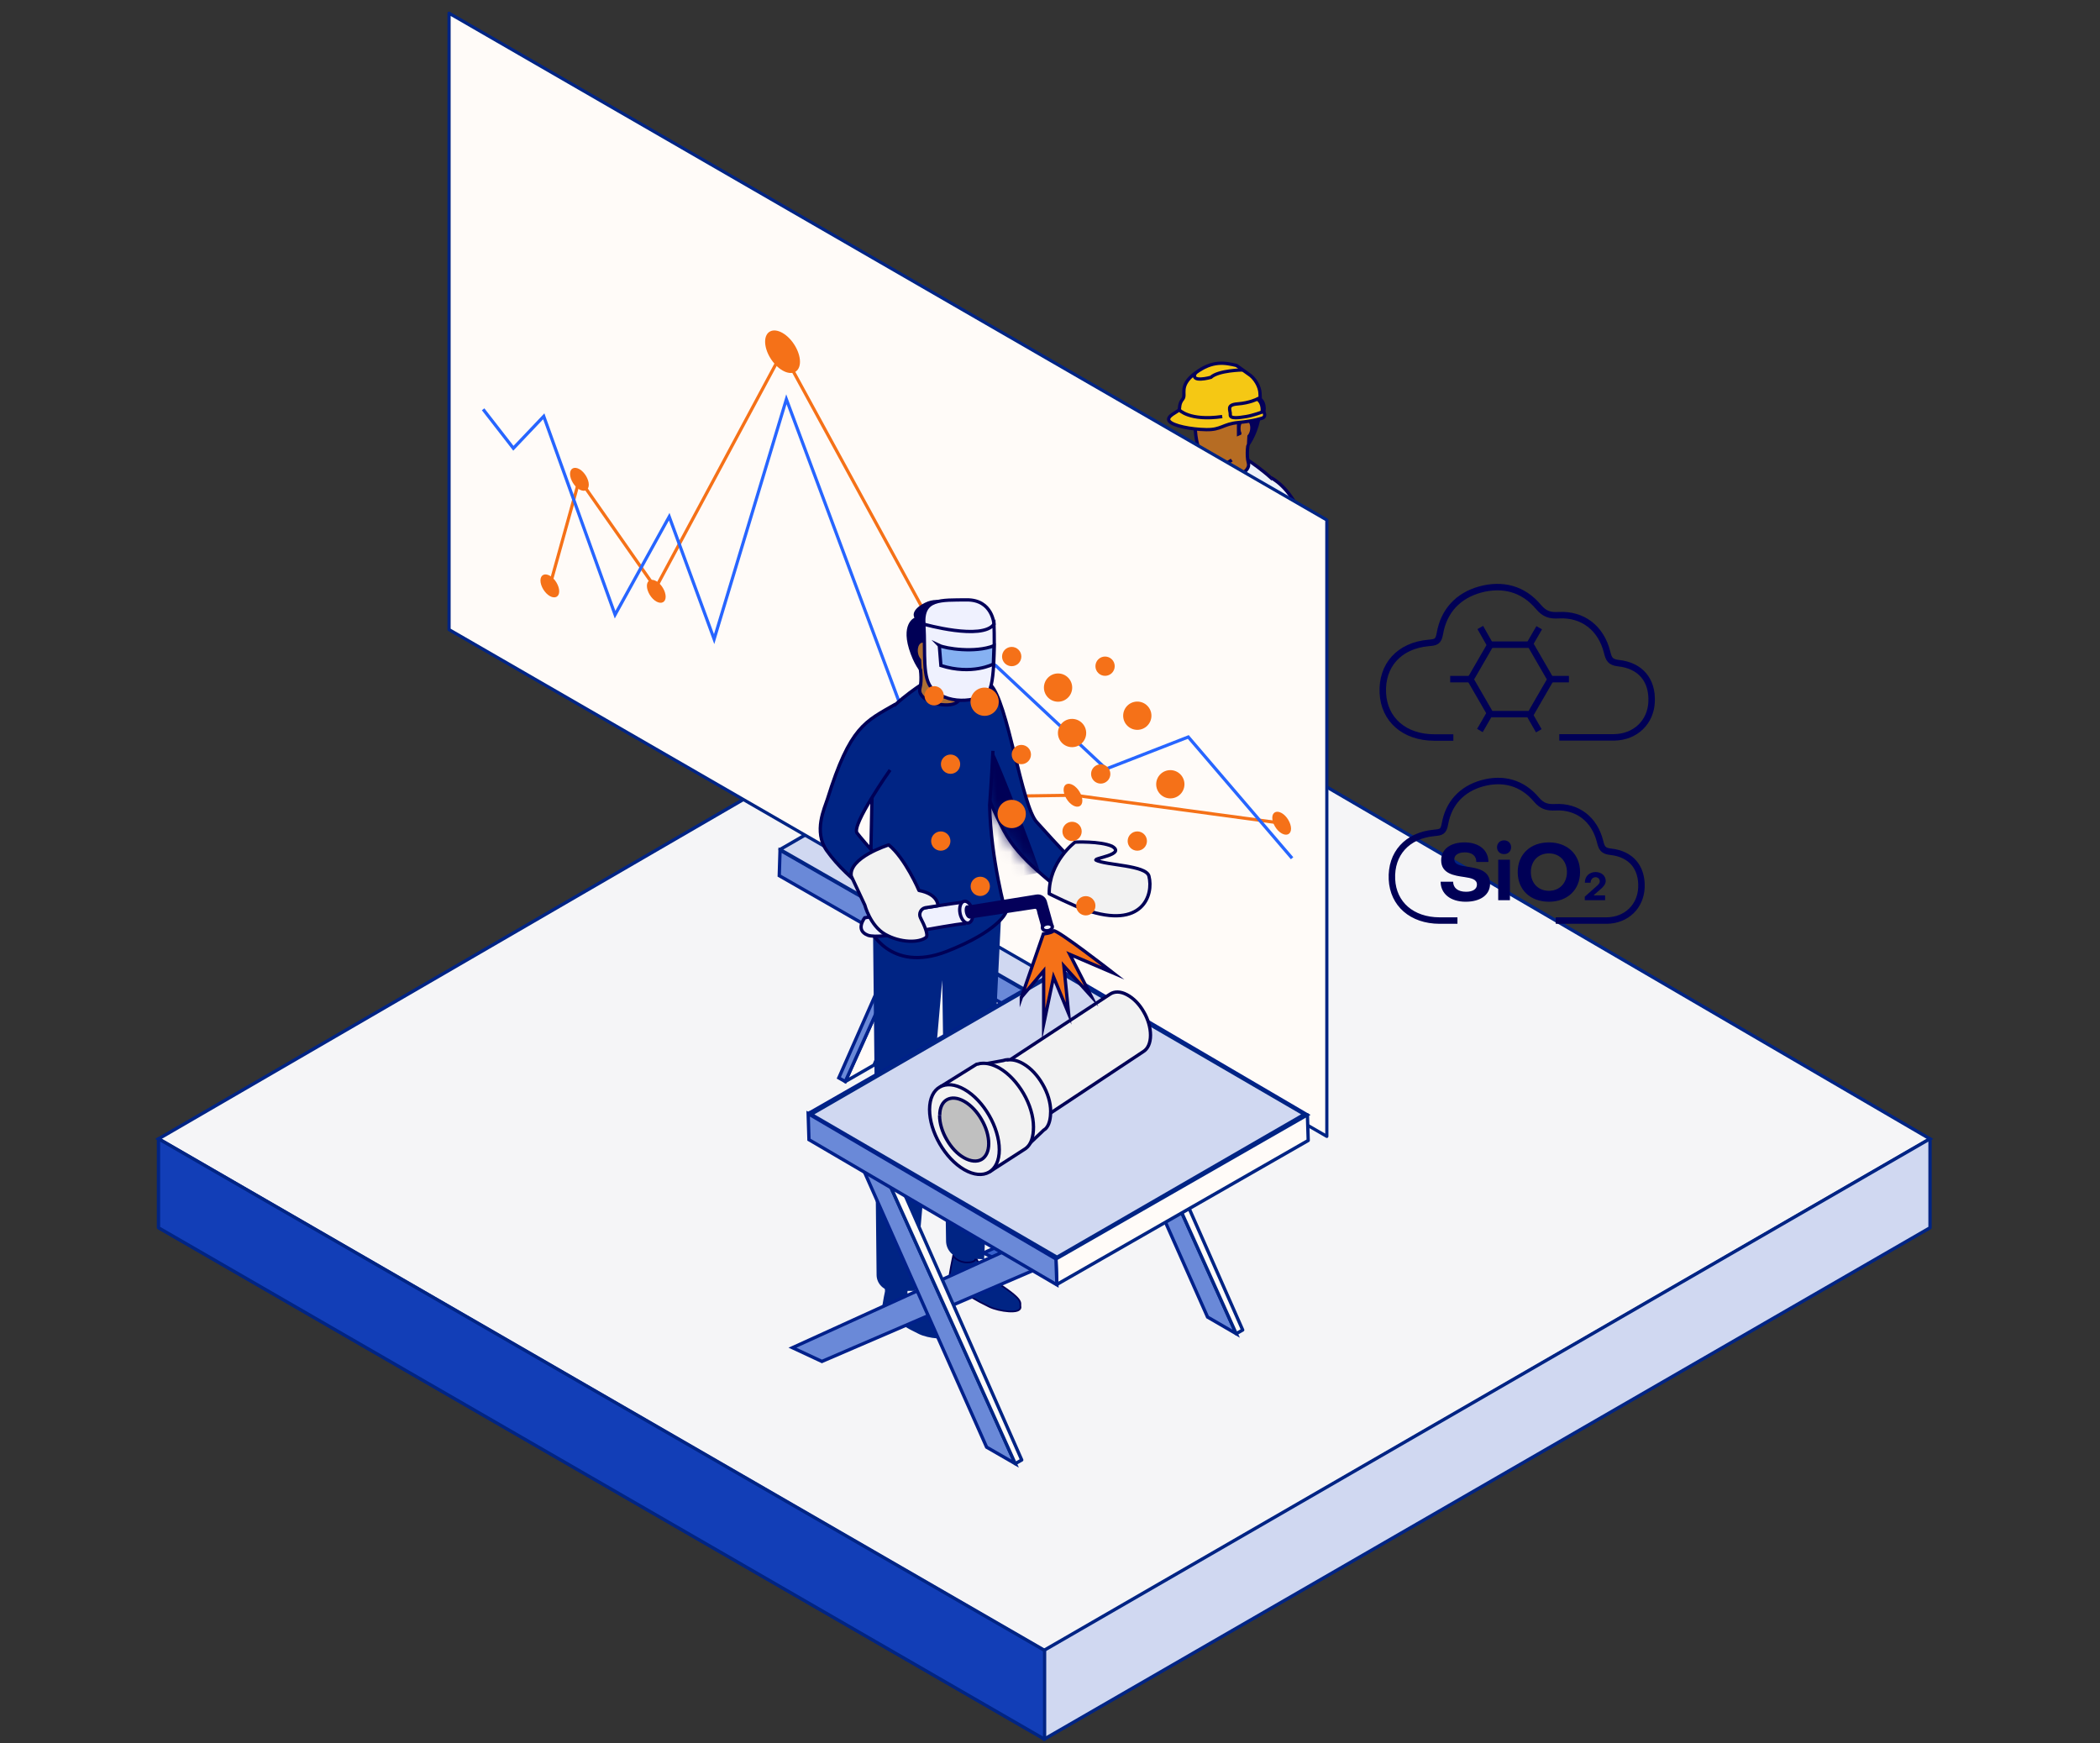 <svg width="159" height="132" viewBox="0 0 159 132" fill="none" xmlns="http://www.w3.org/2000/svg">
<rect x="0" y="0" width="159" height="132" fill="#333333" stroke="none"/>
<path d="M79.24 47.21L12 86.23L79.09 125L146.13 86.23L79.24 47.21Z" fill="#F5F5F7" stroke="#002484" stroke-width="0.25" stroke-miterlimit="10"/>
<path d="M79.04 131.69L146.13 92.96V86.22L79.04 124.96V131.69Z" fill="#D0D8F1" stroke="#002484" stroke-width="0.25" stroke-linejoin="round"/>
<path d="M79.09 131.69L12 92.96V86.22L79.09 124.96V131.69Z" fill="#123EB7" stroke="#002484" stroke-width="0.25" stroke-linejoin="round"/>
<path d="M79.63 46.17C79.28 46.15 79.71 46.68 79.91 46.86C79.77 46.91 79.53 46.98 79.53 46.98C79.53 46.98 78.25 46.96 78.14 47.2C78.05 47.38 78.64 47.43 79.02 47.52C78.65 47.59 78.19 47.7 78.14 47.85C78.08 48.03 78.61 48.02 78.99 48.05C78.78 48.14 78.61 48.23 78.6 48.32C78.55 48.58 79.67 48.33 80.31 48.21C80.95 48.08 81.38 47.72 81.38 47.72L82.1 47.6L82.15 46.44C82.15 46.44 81.12 46.84 80.45 46.52C80.24 46.39 79.9 46.18 79.63 46.16V46.17Z" fill="#B66C23" stroke="#04005A" stroke-width="0.25" stroke-miterlimit="10"/>
<path d="M90.68 76.03L92.15 75.43L92.4 73.38L90.47 73.79L90.68 76.03Z" fill="#00208A"/>
<path d="M90.56 75.43C90.56 75.43 90.03 76.5 89.41 76.9C87.12 78.35 87.55 78.45 87.48 78.73C87.37 79.23 88.92 79.02 89.59 78.7C91.7 77.69 91.68 77.29 91.68 77.29V77.58C91.68 77.58 92.45 77.29 92.41 76.82C92.37 76.35 92.15 75.28 92.15 75.28C92.15 75.28 91.8 75.67 91.2 75.67C90.6 75.67 90.57 75.43 90.57 75.43H90.56Z" fill="#EDF1F9" stroke="#04005A" stroke-width="0.25" stroke-miterlimit="10"/>
<path d="M95.47 78.39L96.95 77.79L97.19 75.73L95.26 76.14L95.47 78.39Z" fill="#00208A"/>
<path d="M92.12 33.99C92.12 33.99 90.37 33.83 89.54 34.78C88.71 35.73 87.71 42.16 86.64 43.26C84.99 44.96 81.57 46.39 81.57 46.39L82.12 48.36C86.66 46.73 87.67 46.13 88.96 45.13C90.25 44.13 92.12 33.98 92.12 33.98V33.99Z" fill="#EDF1F9"/>
<mask id="mask0_803_28553" style="mask-type:luminance" maskUnits="userSpaceOnUse" x="81" y="33" width="12" height="16">
<path d="M92.12 33.99C92.12 33.99 90.37 33.83 89.54 34.78C88.71 35.73 87.71 42.16 86.64 43.26C84.99 44.96 81.57 46.39 81.57 46.39L82.12 48.36C86.66 46.73 87.67 46.13 88.96 45.13C90.25 44.13 92.12 33.98 92.12 33.98V33.99Z" fill="white"/>
</mask>
<g mask="url(#mask0_803_28553)">
<path d="M89.33 39.6C89.15 39.65 85.92 47.99 86.05 48.06C86.18 48.13 93.31 49.44 93.31 49.44L93.45 40.42L89.34 39.61L89.33 39.6Z" fill="#CDD8F2"/>
</g>
<path d="M92.12 33.99C92.12 33.99 90.37 33.83 89.54 34.78C88.71 35.73 87.71 42.16 86.64 43.26C84.99 44.96 81.57 46.39 81.57 46.39L82.12 48.36C86.66 46.73 87.67 46.13 88.96 45.13C90.25 44.13 92.12 33.98 92.12 33.98V33.99Z" stroke="#04005A" stroke-width="0.25" stroke-miterlimit="10"/>
<path d="M97.84 52.01L97.58 76.5C97.57 77.12 97.06 77.62 96.44 77.62H94.86L92.94 55.66L92.67 74.08C92.67 74.77 92.11 75.32 91.43 75.32L89.98 75.37L88.74 50.31C88.74 50.31 89.98 51.89 92.03 52.22C94.08 52.55 97.83 52 97.83 52L97.84 52.01Z" fill="#00208A"/>
<path d="M89.36 39.47C89.45 41.46 89.59 43.31 89.59 43.31C89.52 47.14 88.45 50.91 88.45 50.91C88.45 50.91 88.94 52.22 92.63 53.65C96.68 55.22 98.09 52.01 98.09 52.01C98.09 52.01 98.24 49.15 97.74 44.77H97.73L97.84 39.7C97.84 39.7 97.95 39.04 97.47 37.74C96.99 36.44 94.39 34.77 94.39 34.77L93.98 34.71L92.56 33.79" fill="#EDF1F9"/>
<path d="M89.36 39.47C89.45 41.46 89.59 43.31 89.59 43.31C89.52 47.14 88.45 50.91 88.45 50.91C88.45 50.91 88.94 52.22 92.63 53.65C96.68 55.22 98.09 52.01 98.09 52.01C98.09 52.01 98.24 49.15 97.74 44.77H97.73L97.84 39.7C97.84 39.7 97.95 39.04 97.47 37.74C96.99 36.44 94.39 34.77 94.39 34.77L93.98 34.71L92.56 33.79" stroke="#04005A" stroke-width="0.25" stroke-miterlimit="10"/>
<path d="M94.52 33.44C94.52 33.44 94.34 34.41 94.52 35.05C94.7 35.69 93.57 36.27 92.55 36.21C91.53 36.15 91.6 35.53 91.57 34.76C91.54 33.99 94.52 33.44 94.52 33.44Z" fill="#B66C23" stroke="#04005A" stroke-width="0.25" stroke-miterlimit="10"/>
<path d="M93.26 34.83C93.26 34.83 92.24 35.57 91.64 35.23C90.58 34.63 90.24 32.22 90.68 30.79C91.12 29.36 94.27 29.8 94.27 29.8L94.68 33.38" fill="#B66C23"/>
<path d="M93.26 34.83C93.26 34.83 92.24 35.57 91.64 35.23C90.58 34.63 90.24 32.22 90.68 30.79C91.12 29.36 94.27 29.8 94.27 29.8L94.68 33.38" stroke="#04005A" stroke-width="0.25" stroke-miterlimit="10"/>
<path d="M94.22 32.19L93.97 32.91L93.65 33.05V31.34C93.65 31.34 93.24 31.95 92.21 32.11C90.87 32.32 89.97 31.29 89.97 31.29C89.97 31.29 89.88 30.19 91.18 29.56C91.96 29.19 93.07 28.44 94.18 29C95.29 29.56 94.91 30.05 94.91 30.05C94.91 30.05 95.97 30.49 95.17 32.63C94.8 33.61 94.39 33.99 94.39 33.99L94.47 32.5L94.22 32.19Z" fill="#04005A"/>
<path d="M94.9 54.3C94.9 54.3 96.17 55.07 96.8 55.12C97.43 55.17 97.57 54.83 97.57 54.83L97 57.75L94.01 56.56L94.91 54.3H94.9Z" fill="#00208A"/>
<path d="M90.56 75.43C90.56 75.43 90.03 76.5 89.41 76.9C87.12 78.35 87.55 78.45 87.48 78.73C87.37 79.23 88.92 79.02 89.59 78.7C91.7 77.69 91.68 77.29 91.68 77.29V77.58C91.68 77.58 92.45 77.29 92.41 76.82C92.37 76.35 92.15 75.28 92.15 75.28C92.15 75.28 91.8 75.67 91.2 75.67C90.6 75.67 90.57 75.43 90.57 75.43H90.56Z" fill="#EDF1F9" stroke="#04005A" stroke-width="0.25" stroke-miterlimit="10"/>
<path d="M95.59 78.2L96.96 77.64L97.19 75.73L95.4 76.12L95.59 78.2Z" fill="#00208A"/>
<path d="M95.48 77.64C95.48 77.64 94.99 78.63 94.41 79C92.29 80.34 92.68 80.44 92.62 80.7C92.51 81.16 93.96 80.97 94.58 80.67C96.54 79.73 96.52 79.36 96.52 79.36V79.63C96.52 79.63 97.23 79.36 97.2 78.92C97.17 78.48 96.96 77.49 96.96 77.49C96.96 77.49 96.64 77.85 96.08 77.85C95.52 77.85 95.49 77.63 95.49 77.63L95.48 77.64Z" fill="#EDF1F9" stroke="#04005A" stroke-width="0.25" stroke-miterlimit="10"/>
<path d="M93.96 32.67C94 32.86 94.1 33.14 94.1 33.14C94.1 33.14 94.31 33.08 94.39 33.02C94.6 32.88 94.71 32.51 94.64 32.19C94.57 31.87 94.35 31.74 94.15 31.88C93.95 32.02 93.89 32.35 93.95 32.67H93.96Z" fill="#B66C23"/>
<path d="M94.81 54.79C94.61 55.09 95.29 54.98 95.55 54.9C95.53 55.05 95.46 55.29 95.46 55.29C95.46 55.29 94.8 56.38 94.95 56.6C95.06 56.77 95.41 56.29 95.67 56.01C95.54 56.36 95.41 56.82 95.51 56.94C95.64 57.08 95.89 56.62 96.11 56.3C96.08 56.52 96.08 56.72 96.15 56.78C96.35 56.96 96.7 55.87 96.92 55.25C97.14 54.63 97.04 54.07 97.04 54.07L97.3 53.39L96.32 52.75C96.32 52.75 96.14 53.84 95.53 54.26C95.31 54.37 94.96 54.56 94.8 54.79H94.81Z" fill="#B66C23" stroke="#04005A" stroke-width="0.25" stroke-miterlimit="10"/>
<path d="M96.26 36.18C98.39 37.41 99.41 40.85 99.94 44.12C100.52 47.71 97.59 53.88 97.59 53.88L95.79 53.15C95.79 53.15 97.48 47.77 97.36 45.49C97.36 43.86 96.72 42.21 96.72 42.21" fill="#EDF1F9"/>
<path d="M96.26 36.18C98.39 37.41 99.41 40.85 99.94 44.12C100.52 47.71 97.59 53.88 97.59 53.88L95.79 53.15C95.79 53.15 97.48 47.77 97.36 45.49C97.36 43.86 96.72 42.21 96.72 42.21" stroke="#04005A" stroke-width="0.25" stroke-miterlimit="10"/>
<path d="M95.56 31.66C95.56 31.66 94.96 31.88 93.77 31.99C92.58 32.1 92.49 32.55 91.33 32.53C90.17 32.51 88.8 32.24 88.53 31.88C88.26 31.52 89.19 31.18 89.27 31.03C89.35 30.88 89.25 30.59 89.55 30.22C89.85 29.85 89.19 29.24 90.5 28.25C91.81 27.26 92.76 27.47 93.62 27.67C93.62 27.67 94.35 28.2 94.5 28.3C95.04 28.63 95.38 29.3 95.4 29.76L95.42 30.22C95.42 30.22 95.81 30.47 95.69 31.18C95.69 31.18 95.9 31.56 95.56 31.66Z" fill="#F5C814" stroke="#04005A" stroke-width="0.25" stroke-miterlimit="10"/>
<path d="M95.2 30.21C95.2 30.21 94.62 30.51 93.71 30.58C92.8 30.65 93.18 31.06 93.15 31.4C93.12 31.74 93.84 31.62 94.35 31.54C94.86 31.46 95.56 31.2 95.56 31.2C95.56 31.2 95.67 30.52 95.2 30.22V30.21Z" fill="#F5C814" stroke="#04005A" stroke-width="0.25" stroke-miterlimit="10"/>
<path d="M94.09 28.01C94.09 28.01 92.27 28.03 91.68 28.57C91.68 28.57 90.1 29.02 90.5 28.25" stroke="#04005A" stroke-width="0.25" stroke-miterlimit="10"/>
<path d="M89.28 31.03C89.28 31.03 90.05 31.9 92.54 31.54L89.28 31.03Z" fill="#F5C814"/>
<path d="M89.28 31.03C89.28 31.03 90.05 31.9 92.54 31.54" stroke="#04005A" stroke-width="0.25" stroke-miterlimit="10"/>
<path d="M60.93 67.07L81.35 75.87L83.59 74.83L63.4 65.64L60.93 67.07Z" fill="#3861CB" stroke="#00208A" stroke-width="0.25" stroke-miterlimit="10"/>
<path d="M75.39 74.23L95.81 83.04L98.05 81.99L77.86 72.81L75.39 74.23Z" fill="#FFFBF8" stroke="#002484" stroke-width="0.25" stroke-miterlimit="10"/>
<path d="M83.35 89.53L81.18 90.78L92.75 65.07H94.21L83.35 89.53Z" fill="#FFFBF8" stroke="#002484" stroke-width="0.25" stroke-linejoin="round"/>
<path d="M81.18 90.78L80.69 90.5L91.96 64.93L92.75 65.07L81.18 90.78Z" fill="#6A89D8" stroke="#00208A" stroke-width="0.25" stroke-miterlimit="10"/>
<path d="M66.17 80.64L64 81.89L75.57 56.18H77.03L66.17 80.64Z" fill="#FFFBF8" stroke="#002484" stroke-width="0.25" stroke-linejoin="round"/>
<path d="M64 81.89L63.51 81.61L74.78 56.04L75.57 56.18L64 81.89Z" fill="#6A89D8" stroke="#00208A" stroke-width="0.25" stroke-miterlimit="10"/>
<path d="M78.1 75.27L78.03 77.21L59 66.3L59.06 64.37L78.1 75.27Z" fill="#6A89D8" stroke="#00208A" stroke-width="0.25" stroke-miterlimit="10"/>
<path d="M96.91 64.28L96.85 66.24L78.08 77.23L78.15 75.27L96.91 64.28Z" fill="#FFFBF8" stroke="#002484" stroke-width="0.25" stroke-linejoin="round"/>
<path d="M59.06 64.32L77.83 53.47L96.73 64.16L96.86 64.23L78.1 75.22L59.06 64.32Z" fill="#D0D8F1" stroke="#002484" stroke-width="0.25" stroke-linejoin="round"/>
<path d="M88.64 76.39C88.811 76.39 88.95 76.251 88.95 76.08C88.95 75.909 88.811 75.77 88.64 75.77C88.469 75.77 88.33 75.909 88.33 76.08C88.33 76.251 88.469 76.39 88.64 76.39Z" fill="#00208A"/>
<path d="M79.46 67.44L71.56 62.88L88.06 54.14L95.73 58.13L79.46 67.44Z" fill="#E6E6E6" stroke="#00208A" stroke-width="0.25" stroke-miterlimit="10"/>
<path d="M79.46 67.44V68.05L95.73 58.88V58.13L79.46 67.44Z" fill="#E6E6E6" stroke="#00208A" stroke-width="0.25" stroke-miterlimit="10"/>
<path d="M79.46 68.05L71.44 63.41L71.56 62.88L79.46 67.44V68.05Z" fill="#E6E6E6" stroke="#00208A" stroke-width="0.25" stroke-miterlimit="10"/>
<path d="M84.25 60.37L81.36 60.68L84.45 57.45L81.11 59.75L82.32 56.66L79.85 59.82L79.94 56.4L78.81 60.18L77.25 56.53C77.25 56.53 78.14 62.55 78.43 62.55C78.72 62.55 79.23 62.95 79.23 62.95L84.25 60.37Z" fill="#F57118" stroke="#04005A" stroke-width="0.25" stroke-miterlimit="10"/>
<path d="M78.8 63.28C79.48 62.99 78.7 62.43 78.65 62.39L78.7 62.37C78.94 62.14 79.5 61.66 79.5 61.66C79.25 61.48 78.43 61.37 78.43 61.37C78.43 61.37 78.35 61.35 78.28 61.35H78.22C78.44 61.08 78.96 60.48 78.96 60.48C78.66 60.41 77.73 60.62 77.73 60.62C77.9 60.29 78.31 59.56 78.31 59.56C77.96 59.65 77.01 60.22 77.01 60.22C77.01 60.22 76.99 60.24 76.92 60.29L76.84 60.33C76.96 59.99 77.27 59.22 77.27 59.22C76.91 59.42 75.98 60.24 75.98 60.24C75.98 60.24 75.89 60.32 75.82 60.38L75.72 60.52C75.79 60.18 75.98 59.42 75.98 59.42C75.62 59.71 74.77 60.72 74.77 60.72C74.77 60.72 74.72 60.77 74.67 60.83V60.89C74.67 60.58 74.72 59.87 74.72 59.87C74.39 60.25 73.68 61.41 73.68 61.41C73.68 61.41 73.63 61.49 73.58 61.57L73.43 61.78C73.38 61.52 73.29 60.9 73.29 60.9C73.01 61.33 72.46 62.56 72.46 62.56C72.46 62.56 72.4 62.68 72.36 62.78L71.99 62.21C71.78 62.68 71.48 63.9 71.48 63.9C71.48 63.9 71.48 63.93 71.46 63.98V64.04L71.38 64.3C71.18 64.18 70.88 63.97 70.88 63.97C70.77 64.43 70.93 65.87 70.93 65.87L70.2 65.83C70.2 66.24 70.49 67.17 70.5 67.22V67.25L69.91 67.42C70.02 67.75 70.53 68.37 70.53 68.37C70.53 68.37 70.57 68.43 70.61 68.47L75.56 65.77V65.08L78.79 63.27L78.8 63.28Z" fill="#FDFDFF"/>
<path d="M78.8 63.28C79.48 62.99 78.7 62.43 78.65 62.39L78.7 62.37C78.94 62.14 79.5 61.66 79.5 61.66C79.25 61.48 78.43 61.37 78.43 61.37C78.43 61.37 78.35 61.35 78.28 61.35H78.22C78.44 61.08 78.96 60.48 78.96 60.48C78.66 60.41 77.73 60.62 77.73 60.62C77.9 60.29 78.31 59.56 78.31 59.56C77.96 59.65 77.01 60.22 77.01 60.22C77.01 60.22 76.99 60.24 76.92 60.29L76.84 60.33C76.96 59.99 77.27 59.22 77.27 59.22C76.91 59.42 75.98 60.24 75.98 60.24C75.98 60.24 75.89 60.32 75.82 60.38L75.72 60.52C75.79 60.18 75.98 59.42 75.98 59.42C75.62 59.71 74.77 60.72 74.77 60.72C74.77 60.72 74.72 60.77 74.67 60.83V60.89C74.67 60.58 74.72 59.87 74.72 59.87C74.39 60.25 73.68 61.41 73.68 61.41C73.68 61.41 73.63 61.49 73.58 61.57L73.43 61.78C73.38 61.52 73.29 60.9 73.29 60.9C73.01 61.33 72.46 62.56 72.46 62.56C72.46 62.56 72.4 62.68 72.36 62.78L71.99 62.21C71.78 62.68 71.48 63.9 71.48 63.9C71.48 63.9 71.48 63.93 71.46 63.98V64.04L71.38 64.3C71.18 64.18 70.88 63.97 70.88 63.97C70.77 64.43 70.93 65.87 70.93 65.87L70.2 65.83C70.2 66.24 70.49 67.17 70.5 67.22V67.25L69.91 67.42C70.02 67.75 70.53 68.37 70.53 68.37C70.53 68.37 70.57 68.43 70.61 68.47L75.56 65.77V65.08L78.79 63.27L78.8 63.28Z" stroke="#000056" stroke-width="0.25" stroke-linejoin="round"/>
<path d="M93.11 56.76C93.11 56.76 89.81 56.79 88.65 58.41C87.49 60.03 86.88 62.02 83.99 63.09C81.1 64.16 78.05 66.56 78.05 66.56" fill="#E6E6E6"/>
<path d="M93.11 56.76C93.11 56.76 89.81 56.79 88.65 58.41C87.49 60.03 86.88 62.02 83.99 63.09C81.1 64.16 78.05 66.56 78.05 66.56" stroke="#00208A" stroke-width="0.25" stroke-miterlimit="10"/>
<path d="M93.67 57.05C93.67 57.05 90.38 57.19 89.48 58.69C88.58 60.19 87.25 61.78 85.12 63.08C82.99 64.38 80.79 65.45 78.56 67.05" fill="#E6E6E6"/>
<path d="M93.67 57.05C93.67 57.05 90.38 57.19 89.48 58.69C88.58 60.19 87.25 61.78 85.12 63.08C82.99 64.38 80.79 65.45 78.56 67.05" stroke="#00208A" stroke-width="0.25" stroke-miterlimit="10"/>
<path d="M89.7 54.99C89.7 54.99 90.44 56.14 82.82 57.05L89.7 54.99Z" fill="#E6E6E6"/>
<path d="M89.7 54.99C89.7 54.99 90.44 56.14 82.82 57.05" stroke="#00208A" stroke-width="0.25" stroke-miterlimit="10"/>
<path d="M88.95 56.4C88.95 56.4 85.96 57.46 85.9 58.13C85.84 58.8 89.79 57.03 88.95 56.4Z" fill="#E6E6E6" stroke="#00208A" stroke-width="0.25" stroke-miterlimit="10"/>
<path d="M81.18 47.57C81.771 47.57 82.25 47.091 82.25 46.5C82.25 45.909 81.771 45.43 81.18 45.43C80.589 45.43 80.11 45.909 80.11 46.5C80.11 47.091 80.589 47.57 81.18 47.57Z" fill="#F57118"/>
<path d="M74.56 45.19C75.151 45.19 75.63 44.711 75.63 44.12C75.63 43.529 75.151 43.05 74.56 43.05C73.969 43.05 73.49 43.529 73.49 44.12C73.49 44.711 73.969 45.19 74.56 45.19Z" fill="#F57118"/>
<path d="M86.12 46.26C86.711 46.26 87.19 45.781 87.19 45.19C87.19 44.599 86.711 44.12 86.12 44.12C85.529 44.12 85.05 44.599 85.05 45.19C85.05 45.781 85.529 46.26 86.12 46.26Z" fill="#F57118"/>
<path d="M76.6 53.69C77.191 53.69 77.67 53.211 77.67 52.62C77.67 52.029 77.191 51.55 76.6 51.55C76.009 51.55 75.53 52.029 75.53 52.62C75.53 53.211 76.009 53.69 76.6 53.69Z" fill="#F57118"/>
<path d="M80.12 44.13C80.711 44.13 81.19 43.651 81.19 43.06C81.19 42.469 80.711 41.99 80.12 41.99C79.529 41.99 79.05 42.469 79.05 43.06C79.05 43.651 79.529 44.13 80.12 44.13Z" fill="#F57118"/>
<path d="M88.61 51.45C89.201 51.45 89.68 50.971 89.68 50.38C89.68 49.789 89.201 49.31 88.61 49.31C88.019 49.31 87.54 49.789 87.54 50.38C87.54 50.971 88.019 51.45 88.61 51.45Z" fill="#F57118"/>
<path d="M77.34 48.86C77.743 48.86 78.07 48.533 78.07 48.13C78.07 47.727 77.743 47.4 77.34 47.4C76.937 47.4 76.61 47.727 76.61 48.13C76.61 48.533 76.937 48.86 77.34 48.86Z" fill="#F57118"/>
<path d="M71.97 49.59C72.373 49.59 72.7 49.263 72.7 48.86C72.7 48.457 72.373 48.13 71.97 48.13C71.567 48.13 71.24 48.457 71.24 48.86C71.24 49.263 71.567 49.59 71.97 49.59Z" fill="#F57118"/>
<path d="M82.22 60.3C82.623 60.3 82.95 59.973 82.95 59.57C82.95 59.167 82.623 58.84 82.22 58.84C81.817 58.84 81.49 59.167 81.49 59.57C81.49 59.973 81.817 60.3 82.22 60.3Z" fill="#F57118"/>
<path d="M71.24 55.41C71.643 55.41 71.97 55.083 71.97 54.68C71.97 54.277 71.643 53.95 71.24 53.95C70.837 53.95 70.51 54.277 70.51 54.68C70.51 55.083 70.837 55.41 71.24 55.41Z" fill="#F57118"/>
<path d="M83.35 50.32C83.753 50.32 84.08 49.993 84.08 49.59C84.08 49.187 83.753 48.86 83.35 48.86C82.947 48.86 82.62 49.187 82.62 49.59C82.62 49.993 82.947 50.32 83.35 50.32Z" fill="#F57118"/>
<path d="M81.18 54.68C81.583 54.68 81.91 54.353 81.91 53.95C81.91 53.547 81.583 53.22 81.18 53.22C80.777 53.22 80.45 53.547 80.45 53.95C80.45 54.353 80.777 54.68 81.18 54.68Z" fill="#F57118"/>
<path d="M86.12 55.41C86.523 55.41 86.85 55.083 86.85 54.68C86.85 54.277 86.523 53.95 86.12 53.95C85.717 53.95 85.39 54.277 85.39 54.68C85.39 55.083 85.717 55.41 86.12 55.41Z" fill="#F57118"/>
<path d="M70.73 44.4C71.133 44.4 71.46 44.073 71.46 43.67C71.46 43.267 71.133 42.94 70.73 42.94C70.327 42.94 70 43.267 70 43.67C70 44.073 70.327 44.4 70.73 44.4Z" fill="#F57118"/>
<path d="M76.6 41.43C77.003 41.43 77.33 41.103 77.33 40.7C77.33 40.297 77.003 39.97 76.6 39.97C76.197 39.97 75.87 40.297 75.87 40.7C75.87 41.103 76.197 41.43 76.6 41.43Z" fill="#F57118"/>
<path d="M74.23 58.84C74.633 58.84 74.96 58.513 74.96 58.11C74.96 57.707 74.633 57.38 74.23 57.38C73.827 57.38 73.5 57.707 73.5 58.11C73.5 58.513 73.827 58.84 74.23 58.84Z" fill="#F57118"/>
<path d="M83.68 42.16C84.083 42.16 84.41 41.833 84.41 41.43C84.41 41.027 84.083 40.7 83.68 40.7C83.277 40.7 82.95 41.027 82.95 41.43C82.95 41.833 83.277 42.16 83.68 42.16Z" fill="#F57118"/>
<path d="M100.46 86.04L34 47.67V1L100.46 39.37V86.04Z" fill="#FFFBF8" stroke="#002484" stroke-width="0.24" stroke-linejoin="round"/>
<path d="M110.35 69.7H108.99C106.9 69.69 105.48 68.45 105.39 66.58C105.3 64.64 106.53 63.25 108.6 63.06C109.1 63.01 109.29 62.99 109.4 62.4C109.67 60.82 110.68 59.74 112.21 59.31C113.79 58.87 115.25 59.25 116.33 60.54C116.75 61.03 117.13 61.15 117.75 61.12C119.44 61.03 120.73 62.03 121.15 63.72C121.27 64.2 121.37 64.43 121.95 64.49C123.51 64.66 124.34 65.69 124.28 67.2C124.22 68.62 123.16 69.68 121.65 69.7H117.79" stroke="#000056" stroke-width="0.49" stroke-miterlimit="10"/>
<path d="M110.04 55.84H108.58C106.33 55.83 104.8 54.49 104.7 52.47C104.6 50.38 105.93 48.88 108.16 48.68C108.7 48.63 108.91 48.61 109.02 47.97C109.31 46.27 110.39 45.1 112.05 44.64C113.76 44.17 115.33 44.57 116.49 45.96C116.94 46.49 117.35 46.62 118.02 46.58C119.84 46.48 121.23 47.56 121.68 49.38C121.81 49.9 121.92 50.14 122.54 50.21C124.22 50.39 125.12 51.51 125.05 53.13C124.99 54.66 123.85 55.8 122.22 55.83H118.06" stroke="#000056" stroke-width="0.49" stroke-miterlimit="10"/>
<path d="M97.75 62.74C97.75 63.16 97.43 63.32 97.04 63.1C96.65 62.88 96.33 62.34 96.33 61.92C96.33 61.5 96.65 61.34 97.04 61.56C97.43 61.78 97.75 62.32 97.75 62.74Z" fill="#F57118"/>
<path d="M81.95 60.62C81.95 61.04 81.63 61.2 81.24 60.98C80.85 60.76 80.53 60.22 80.53 59.8C80.53 59.38 80.85 59.22 81.24 59.44C81.63 59.66 81.95 60.2 81.95 60.62Z" fill="#F57118"/>
<path d="M41.63 44.36L43.87 36.29L49.64 44.53L59.25 26.63L70.49 47.23L73.51 60.32L81.36 60.21L97.04 62.33" stroke="#F57118" stroke-width="0.24" stroke-miterlimit="10"/>
<path d="M42.34 44.77C42.34 45.19 42.02 45.35 41.63 45.13C41.24 44.91 40.92 44.37 40.92 43.95C40.92 43.53 41.24 43.37 41.63 43.59C42.02 43.81 42.34 44.35 42.34 44.77Z" fill="#F57118"/>
<path d="M44.58 36.7C44.58 37.12 44.26 37.28 43.87 37.06C43.48 36.84 43.16 36.3 43.16 35.88C43.16 35.46 43.48 35.3 43.87 35.52C44.26 35.74 44.58 36.28 44.58 36.7Z" fill="#F57118"/>
<path d="M50.4 45.18C50.4 45.6 50.08 45.76 49.69 45.54C49.3 45.32 48.98 44.78 48.98 44.36C48.98 43.94 49.3 43.78 49.69 44C50.08 44.22 50.4 44.76 50.4 45.18Z" fill="#F57118"/>
<path d="M60.57 27.39C60.57 28.17 59.98 28.47 59.25 28.05C58.52 27.63 57.93 26.65 57.93 25.87C57.93 25.09 58.52 24.79 59.25 25.21C59.98 25.63 60.57 26.61 60.57 27.39Z" fill="#F57118"/>
<path d="M71.27 47.45C71.27 47.87 70.95 48.03 70.56 47.81C70.17 47.59 69.85 47.05 69.85 46.63C69.85 46.21 70.17 46.05 70.56 46.27C70.95 46.49 71.27 47.03 71.27 47.45Z" fill="#F57118"/>
<path d="M74.22 60.73C74.22 61.15 73.9 61.31 73.51 61.09C73.12 60.87 72.8 60.33 72.8 59.91C72.8 59.49 73.12 59.33 73.51 59.55C73.9 59.77 74.22 60.31 74.22 60.73Z" fill="#F57118"/>
<path d="M97.83 64.98L89.97 55.8L83.75 58.22L75.39 50.39L68.52 54.33L59.54 30.23L54.07 48.39L50.67 39.12L46.57 46.54L41.17 31.52L38.87 33.94L36.58 30.99" stroke="#2765FF" stroke-width="0.24" stroke-miterlimit="10"/>
<path d="M115.88 48.81H112.85L111.33 51.44L112.85 54.07H115.88L117.4 51.44L115.88 48.81Z" stroke="#000056" stroke-width="0.49" stroke-miterlimit="10"/>
<path d="M112.82 48.82L112.08 47.51" stroke="#000056" stroke-width="0.49" stroke-miterlimit="10"/>
<path d="M116.51 55.33L115.81 54.11" stroke="#000056" stroke-width="0.49" stroke-miterlimit="10"/>
<path d="M115.82 48.77L116.54 47.53" stroke="#000056" stroke-width="0.49" stroke-miterlimit="10"/>
<path d="M112.05 55.31L112.79 54.03" stroke="#000056" stroke-width="0.49" stroke-miterlimit="10"/>
<path d="M117.4 51.42H118.79" stroke="#000056" stroke-width="0.49" stroke-miterlimit="10"/>
<path d="M109.8 51.42H111.33" stroke="#000056" stroke-width="0.49" stroke-miterlimit="10"/>
<path d="M110.974 68.274C109.818 68.274 109.082 67.669 109.076 66.758H110.022C110.028 67.225 110.381 67.519 111.004 67.519C111.519 67.519 111.825 67.315 111.825 66.974C111.825 66.567 111.388 66.483 110.879 66.405C110.13 66.297 109.117 66.165 109.117 65.135C109.117 64.314 109.794 63.781 110.885 63.781C111.987 63.781 112.694 64.368 112.694 65.261H111.777C111.783 64.799 111.448 64.536 110.908 64.536C110.405 64.536 110.112 64.746 110.112 65.063C110.112 65.476 110.591 65.548 111.13 65.626C111.879 65.74 112.819 65.902 112.819 66.914C112.819 67.741 112.106 68.274 110.974 68.274ZM113.88 64.668C113.568 64.668 113.347 64.452 113.347 64.147C113.347 63.847 113.568 63.626 113.88 63.626C114.191 63.626 114.413 63.847 114.413 64.147C114.413 64.452 114.191 64.668 113.88 64.668ZM114.323 68.16H113.436V65.093H114.323V68.16ZM117.273 68.274C115.877 68.274 114.913 67.381 114.913 66.028C114.913 64.68 115.877 63.781 117.273 63.781C118.669 63.781 119.633 64.68 119.633 66.028C119.633 67.381 118.669 68.274 117.273 68.274ZM117.273 67.447C118.076 67.447 118.639 66.866 118.639 66.028C118.639 65.189 118.076 64.614 117.273 64.614C116.47 64.614 115.907 65.189 115.907 66.028C115.907 66.866 116.47 67.447 117.273 67.447ZM121.53 68.16H119.991V67.891L120.855 67.123C121.007 66.986 121.127 66.884 121.127 66.729C121.127 66.548 120.987 66.417 120.803 66.417C120.592 66.417 120.438 66.583 120.429 66.837H119.997C119.985 66.367 120.327 66.025 120.808 66.025C121.252 66.025 121.573 66.306 121.576 66.688C121.576 66.939 121.416 67.129 121.165 67.345L120.683 67.763V67.792H121.53V68.16Z" fill="#000056"/>
<path d="M73.77 96.04L72.19 95.39L71.92 93.19L73.99 93.63L73.77 96.04Z" fill="#002484"/>
<path d="M73.9 95.39C73.9 95.39 74.47 96.54 75.14 96.96C77.59 98.51 77.14 98.62 77.2 98.92C77.32 99.45 75.65 99.23 74.94 98.89C72.68 97.8 72.7 97.38 72.7 97.38V97.69C72.7 97.69 71.88 97.38 71.92 96.88C71.96 96.38 72.2 95.23 72.2 95.23C72.2 95.23 72.57 95.65 73.22 95.65C73.87 95.65 73.9 95.39 73.9 95.39Z" fill="#EFF2F9" stroke="#000056" stroke-width="0.25" stroke-miterlimit="10"/>
<path d="M68.64 98.56L67.05 97.92L66.79 95.72L68.86 96.16L68.64 98.56Z" fill="#002484"/>
<path d="M72.22 50.98C72.22 50.98 73.99 50.91 74.98 51.83C76.29 53.03 77.36 61.08 78.51 62.26C80.01 63.95 82.01 66.02 82.01 66.02L81.02 68.06C79.62 66.71 77.24 65.21 76.01 62.9C73.25 57.7 72.22 50.97 72.22 50.97V50.98Z" fill="#002484"/>
<mask id="mask1_803_28553" style="mask-type:luminance" maskUnits="userSpaceOnUse" x="72" y="50" width="11" height="19">
<path d="M72.22 50.98C72.22 50.98 73.99 50.91 74.98 51.83C76.29 53.03 77.36 61.08 78.51 62.26C80.01 63.95 82.01 66.02 82.01 66.02L81.02 68.06C79.62 66.71 77.24 65.21 76.01 62.9C73.25 57.7 72.22 50.97 72.22 50.97V50.98Z" fill="white"/>
</mask>
<g mask="url(#mask1_803_28553)">
<path d="M75.21 56.99C75.4 57.04 78.86 65.98 78.73 66.05C78.6 66.12 70.95 67.53 70.95 67.53L70.8 57.86L75.21 56.99Z" fill="#000056"/>
</g>
<path d="M72.22 50.98C72.22 50.98 73.99 50.91 74.98 51.83C76.29 53.03 77.36 61.08 78.51 62.26C80.01 63.95 82.01 66.02 82.01 66.02L81.02 68.06C79.62 66.71 77.24 65.21 76.01 62.9C73.25 57.7 72.22 50.97 72.22 50.97V50.98Z" stroke="#000056" stroke-width="0.25" stroke-miterlimit="10"/>
<path d="M66.1 70.29L66.37 96.54C66.38 97.21 66.93 97.74 67.59 97.74H69.28L71.34 74.21L71.63 93.95C71.63 94.68 72.23 95.28 72.96 95.28L74.51 95.34L75.84 68.48C75.84 68.48 74.51 70.17 72.31 70.53C70.11 70.89 66.09 70.3 66.09 70.3L66.1 70.29Z" fill="#002484"/>
<path d="M75.18 56.85C75.08 58.99 74.93 60.96 74.93 60.96C75.01 65.06 76.15 69.1 76.15 69.1C76.15 69.1 75.62 70.5 71.67 72.04C67.33 73.72 65.82 70.29 65.82 70.29L66.09 57.09C66.09 57.09 65.97 56.38 66.49 54.99C67.01 53.6 69.79 51.81 69.79 51.81L70.23 51.75L71.75 50.77" fill="#002484"/>
<path d="M75.18 56.85C75.08 58.99 74.93 60.96 74.93 60.96C75.01 65.06 76.15 69.1 76.15 69.1C76.15 69.1 75.62 70.5 71.67 72.04C67.33 73.72 65.82 70.29 65.82 70.29L66.09 57.09C66.09 57.09 65.97 56.38 66.49 54.99C67.01 53.6 69.79 51.81 69.79 51.81L70.23 51.75L71.75 50.77" stroke="#000056" stroke-width="0.25" stroke-miterlimit="10"/>
<path d="M69.65 50.39C69.65 50.39 69.84 51.43 69.65 52.12C69.46 52.81 70.67 53.42 71.76 53.37C72.85 53.32 72.78 52.64 72.82 51.82C72.86 51 69.65 50.4 69.65 50.4V50.39Z" fill="#AD6F34" stroke="#000056" stroke-width="0.25" stroke-miterlimit="10"/>
<path d="M71.01 51.88C71.01 51.88 72.1 52.67 72.75 52.3C73.88 51.66 74.26 49.08 73.78 47.54C73.3 46 69.94 46.48 69.94 46.48L69.5 50.32" fill="#AD6F34"/>
<path d="M71.01 51.88C71.01 51.88 72.1 52.67 72.75 52.3C73.88 51.66 74.26 49.08 73.78 47.54C73.3 46 69.94 46.48 69.94 46.48L69.5 50.32" stroke="#000056" stroke-width="0.25" stroke-miterlimit="10"/>
<path d="M69.97 49.05L70.24 49.82L70.59 49.97V48.14C70.59 48.14 71.03 48.79 72.14 48.97C73.58 49.2 74.54 48.09 74.54 48.09C74.54 48.09 74.64 46.91 73.24 46.24C72.4 45.84 71.21 45.04 70.03 45.64C68.85 46.24 69.24 46.77 69.24 46.77C69.24 46.77 68.1 47.24 68.96 49.53C69.35 50.58 69.8 50.99 69.8 50.99L69.71 49.39L69.98 49.06L69.97 49.05Z" fill="#000056"/>
<path d="M69.24 72.75C69.24 72.75 67.88 73.58 67.21 73.63C66.54 73.68 66.39 73.31 66.39 73.31L67 76.44L70.21 75.16L69.24 72.74V72.75Z" fill="#002484"/>
<path d="M73.9 95.39C73.9 95.39 74.47 96.54 75.14 96.96C77.59 98.51 77.14 98.62 77.2 98.92C77.32 99.45 75.65 99.23 74.94 98.89C72.68 97.8 72.7 97.38 72.7 97.38V97.69C72.7 97.69 71.88 97.38 71.92 96.88C71.96 96.38 72.2 95.23 72.2 95.23C72.2 95.23 72.57 95.65 73.22 95.65C73.87 95.65 73.9 95.39 73.9 95.39Z" fill="#002484"/>
<path d="M68.5 98.36L67.03 97.76L66.79 95.72L68.71 96.12L68.5 98.36Z" fill="#002484"/>
<path d="M68.62 97.76C68.62 97.76 69.14 98.83 69.77 99.22C72.05 100.66 71.62 100.76 71.69 101.04C71.8 101.54 70.25 101.33 69.59 101.01C67.49 100 67.51 99.61 67.51 99.61V99.9C67.51 99.9 66.75 99.61 66.78 99.14C66.81 98.67 67.04 97.61 67.04 97.61C67.04 97.61 67.39 98 67.99 98C68.59 98 68.62 97.76 68.62 97.76Z" fill="#002484"/>
<path d="M70.25 49.56C70.21 49.76 70.1 50.06 70.1 50.06C70.1 50.06 69.87 50 69.78 49.94C69.56 49.79 69.44 49.39 69.51 49.05C69.58 48.71 69.82 48.56 70.04 48.72C70.26 48.88 70.32 49.23 70.25 49.56Z" fill="#AD6F34"/>
<path d="M67.79 53.32C65.51 54.64 64.37 54.98 62.65 60.5C62.44 61.17 61.57 62.96 62.6 64.41C64.29 66.79 67.2 68.48 67.2 68.48C67.2 68.48 69.74 66.39 68.64 66.35C67.54 66.31 65.34 63.65 64.89 63.07C64.44 62.49 67.39 58.3 67.39 58.3" fill="#002484"/>
<path d="M67.79 53.32C65.51 54.64 64.37 54.98 62.65 60.5C62.44 61.17 61.57 62.96 62.6 64.41C64.29 66.79 67.2 68.48 67.2 68.48C67.2 68.48 69.74 66.39 68.64 66.35C67.54 66.31 65.34 63.65 64.89 63.07C64.44 62.49 67.39 58.3 67.39 58.3" stroke="#000056" stroke-width="0.25" stroke-miterlimit="10"/>
<path d="M75.26 47.27C75.26 47.27 75.16 45.4 73.19 45.42C71.22 45.44 69.82 45.3 69.95 47.26C69.95 47.26 72.52 48.62 73.66 48.45C74.8 48.28 75.26 47.27 75.26 47.27Z" fill="#EFF1FE" stroke="#04005A" stroke-width="0.25" stroke-miterlimit="10"/>
<path d="M69.95 47.26C69.95 47.26 74.36 48.51 75.26 47.26C75.26 47.26 75.41 51.51 74.88 52.3C74.39 53.02 71.98 53.53 70.62 52.19C69.8 51.37 70.08 49.59 69.95 47.25V47.26Z" fill="#EFF1FE" stroke="#04005A" stroke-width="0.25" stroke-miterlimit="10"/>
<path d="M71.12 48.88L71.24 50.39C73.6 51.14 75.21 50.28 75.21 50.28L75.26 48.89C73.81 49.46 71.59 49.1 71.11 48.87L71.12 48.88Z" fill="#86B1F2" stroke="#000056" stroke-width="0.25" stroke-miterlimit="10"/>
<path d="M82.22 68.91C81.28 68.59 79.44 67.67 79.44 67.67C79.42 65.22 81.4 63.76 81.4 63.76C81.4 63.76 83.28 63.67 84.19 64.07C85.3 64.71 82.7 64.98 82.99 65.13C83.75 65.52 86.77 65.5 86.99 66.33C87.36 67.78 86.5 70.37 82.22 68.9V68.91Z" fill="#F2F2F2" stroke="#000056" stroke-width="0.25" stroke-linejoin="round"/>
<path d="M72.94 68.3C70.73 68.58 65.47 69.49 65.47 69.49C65.47 69.49 64.72 70.43 65.71 70.81C66.7 71.19 71.49 70.04 73.13 69.92" fill="#EFF1FE"/>
<path d="M72.94 68.3C70.73 68.58 65.47 69.49 65.47 69.49C65.47 69.49 64.72 70.43 65.71 70.81C66.7 71.19 71.49 70.04 73.13 69.92" stroke="#04005A" stroke-width="0.25" stroke-miterlimit="10"/>
<path d="M64.47 66.37L65.48 68.53C65.48 68.53 65.88 70.09 67.02 70.74C68.16 71.39 69.57 71.4 70.11 70.98C70.32 70.81 69.99 70.06 69.7 69.5C69.54 69.19 69.71 68.81 70.05 68.73L71.02 68.58C71.02 68.58 71.06 67.7 69.58 67.42C69.58 67.42 68.54 64.99 67.29 63.97C67.29 63.97 64.17 64.95 64.46 66.38L64.47 66.37Z" fill="#F2F2F2" stroke="#000056" stroke-width="0.25" stroke-linejoin="round"/>
<path d="M73.32 69.886C73.581 69.836 73.72 69.426 73.632 68.97C73.543 68.515 73.26 68.187 73 68.237C72.74 68.288 72.601 68.698 72.689 69.153C72.778 69.609 73.06 69.937 73.32 69.886Z" fill="#EFF1FE" stroke="#04005A" stroke-width="0.25" stroke-miterlimit="10"/>
<path d="M73.389 69.528C73.519 69.503 73.582 69.263 73.53 68.992C73.477 68.721 73.329 68.521 73.199 68.546C73.069 68.572 73.006 68.812 73.058 69.083C73.111 69.354 73.259 69.553 73.389 69.528Z" fill="#04005A"/>
<path d="M73.19 68.58L78.47 67.73C78.82 67.67 79.16 67.89 79.26 68.23L79.76 70.03C79.8 70.17 79.73 70.32 79.6 70.39C79.54 70.42 79.46 70.45 79.38 70.46C79.23 70.48 78.93 70.46 78.88 70.32L78.55 69.15C78.51 69 78.51 68.79 78.36 68.81L73.38 69.56" fill="#04005A"/>
<path d="M79.337 70.466C79.545 70.437 79.697 70.298 79.677 70.156C79.657 70.013 79.472 69.922 79.265 69.951C79.057 69.981 78.905 70.12 78.925 70.262C78.945 70.404 79.129 70.496 79.337 70.466Z" fill="#EFF1FE" stroke="#04005A" stroke-width="0.25" stroke-miterlimit="10"/>
<path d="M97.12 87.11L76.69 95.92L74.46 94.87L94.65 85.69L97.12 87.11Z" fill="#3861CB" stroke="#00208A" stroke-width="0.25" stroke-miterlimit="10"/>
<path d="M82.66 94.28L62.23 103.08L60 102.04L80.19 92.85L82.66 94.28Z" fill="#6A89D8" stroke="#00208A" stroke-width="0.25" stroke-miterlimit="10"/>
<path d="M74.7 109.57L76.87 110.82L65.3 85.11H63.84L74.7 109.57Z" fill="#6A89D8" stroke="#00208A" stroke-width="0.25" stroke-miterlimit="10"/>
<path d="M76.87 110.82L77.36 110.54L66.09 84.97L65.3 85.11L76.87 110.82Z" fill="#FFFBF8" stroke="#002484" stroke-width="0.25" stroke-linejoin="round"/>
<path d="M91.43 99.72L93.6 100.98L82.03 75.27H80.58L91.43 99.72Z" fill="#6A89D8" stroke="#00208A" stroke-width="0.25" stroke-miterlimit="10"/>
<path d="M93.6 100.98L94.09 100.7L82.82 75.13L82.03 75.27L93.6 100.98Z" fill="#FFFBF8" stroke="#002484" stroke-width="0.25" stroke-linejoin="round"/>
<path d="M61.26 84.28L80.22 73.42L98.98 84.41L79.94 95.31L61.25 84.36C61.25 84.36 61.22 84.29 61.25 84.27L61.26 84.28ZM80.03 95.19L98.77 84.37L80.16 73.55L61.42 84.37L80.03 95.19Z" fill="#001C77" stroke="#00208A" stroke-width="0.25" stroke-miterlimit="10"/>
<path d="M61.41 84.37L80.03 95.19L98.76 84.37L80.15 73.55L61.41 84.37Z" fill="#D0D8F1" stroke="#002484" stroke-width="0.25" stroke-linejoin="round"/>
<path d="M79.95 95.32L80.02 97.25L99.05 86.35L98.99 84.41L79.95 95.32Z" fill="#FFFBF8" stroke="#002484" stroke-width="0.25" stroke-linejoin="round"/>
<path d="M61.19 84.32L61.25 86.29L80.02 97.28L79.95 95.32L61.19 84.32Z" fill="#6A89D8" stroke="#00208A" stroke-width="0.25" stroke-miterlimit="10"/>
<path d="M74.14 80.85L76.47 80.25L84.05 75.27C84.38 75.05 84.83 75.05 85.32 75.31C85.82 75.57 86.27 76.04 86.59 76.6C86.92 77.16 87.11 77.8 87.11 78.38C87.11 78.97 86.91 79.4 86.58 79.61L79.02 84.62L77.6 86.12L75.06 87.99L71.83 82.48L74.13 80.84L74.14 80.85Z" fill="#F2F2F2" stroke="#000056" stroke-width="0.25" stroke-miterlimit="10"/>
<path d="M76.3 80.25C76.65 80.21 77.04 80.29 77.47 80.54C78.05 80.87 78.57 81.44 78.94 82.09C79.32 82.74 79.55 83.48 79.55 84.14C79.55 84.64 79.46 85.08 79.26 85.35C79.19 85.45 79.11 85.52 79.02 85.57L77.6 86.92L77.29 87.12C77.69 86.83 77.88 86.25 77.88 85.49C77.88 84.67 77.6 83.76 77.13 82.95C76.67 82.14 76.02 81.44 75.3 81.02C74.83 80.75 74.37 80.63 73.99 80.66L75.95 80.3C76.06 80.26 76.17 80.24 76.29 80.23L76.3 80.25Z" fill="#F2F2F2" stroke="#000056" stroke-width="0.25" stroke-miterlimit="10"/>
<path d="M73.81 80.66L73.94 80.58L74.06 80.56C74.15 80.53 74.25 80.51 74.35 80.51C74.74 80.48 75.19 80.6 75.67 80.87C76.38 81.28 77.03 81.99 77.5 82.8C77.97 83.61 78.25 84.52 78.25 85.33C78.25 86.08 78.07 86.65 77.67 86.95L77.55 87.03L75.02 88.66L71.29 82.23L73.81 80.66Z" fill="#F2F2F2" stroke="#000056" stroke-width="0.25" stroke-miterlimit="10"/>
<path d="M73.03 82.49C71.57 81.65 70.39 82.32 70.38 84L73.03 82.49ZM70.38 84C70.38 85.68 71.55 87.72 73.01 88.56C74.47 89.4 75.66 88.73 75.66 87.05C75.66 85.37 74.49 83.33 73.03 82.49" fill="#F2F2F2"/>
<path d="M73.03 82.49C71.57 81.65 70.39 82.32 70.38 84C70.38 85.68 71.55 87.72 73.01 88.56C74.47 89.4 75.66 88.73 75.66 87.05C75.66 85.37 74.49 83.33 73.03 82.49Z" stroke="#000056" stroke-width="0.25" stroke-miterlimit="10"/>
<path d="M71.15 84.45C71.15 83.86 71.36 83.45 71.7 83.26C72.04 83.07 72.5 83.1 73.01 83.39C73.52 83.68 73.99 84.19 74.32 84.77C74.66 85.35 74.86 86 74.86 86.59C74.86 87.18 74.65 87.59 74.31 87.79C73.97 87.98 73.51 87.95 72.99 87.66C72.47 87.37 72.01 86.86 71.68 86.28C71.34 85.7 71.14 85.05 71.14 84.46" fill="#C0C0C0"/>
<path d="M71.15 84.45C71.15 83.86 71.36 83.45 71.7 83.26C72.04 83.07 72.5 83.1 73.01 83.39C73.52 83.68 73.99 84.19 74.32 84.77C74.66 85.35 74.86 86 74.86 86.59C74.86 87.18 74.65 87.59 74.31 87.79C73.97 87.98 73.51 87.95 72.99 87.66C72.47 87.37 72.01 86.86 71.68 86.28C71.34 85.7 71.14 85.05 71.14 84.46" stroke="#000056" stroke-width="0.25" stroke-miterlimit="10"/>
<path d="M77.33 75.51L79.02 73.51V77.55L79.77 73.97L80.91 76.74L80.55 73.14L82.62 75.43L81 72.26L84.29 73.67C84.29 73.67 79.96 70.3 79.77 70.48C79.58 70.66 79 70.71 79 70.71L77.33 75.53V75.51Z" fill="#F57118" stroke="#04005A" stroke-width="0.25" stroke-miterlimit="10"/>
<path d="M81.17 56.57C81.761 56.57 82.24 56.091 82.24 55.5C82.24 54.909 81.761 54.43 81.17 54.43C80.579 54.43 80.1 54.909 80.1 55.5C80.1 56.091 80.579 56.57 81.17 56.57Z" fill="#F57118"/>
<path d="M74.55 54.2C75.141 54.2 75.62 53.721 75.62 53.13C75.62 52.539 75.141 52.06 74.55 52.06C73.959 52.06 73.48 52.539 73.48 53.13C73.48 53.721 73.959 54.2 74.55 54.2Z" fill="#F57118"/>
<path d="M86.11 55.26C86.701 55.26 87.18 54.781 87.18 54.19C87.18 53.599 86.701 53.12 86.11 53.12C85.519 53.12 85.04 53.599 85.04 54.19C85.04 54.781 85.519 55.26 86.11 55.26Z" fill="#F57118"/>
<path d="M76.6 62.7C77.191 62.7 77.67 62.221 77.67 61.63C77.67 61.039 77.191 60.56 76.6 60.56C76.009 60.56 75.53 61.039 75.53 61.63C75.53 62.221 76.009 62.7 76.6 62.7Z" fill="#F57118"/>
<path d="M80.11 53.13C80.701 53.13 81.18 52.651 81.18 52.06C81.18 51.469 80.701 50.99 80.11 50.99C79.519 50.99 79.04 51.469 79.04 52.06C79.04 52.651 79.519 53.13 80.11 53.13Z" fill="#F57118"/>
<path d="M88.61 60.45C89.201 60.45 89.68 59.971 89.68 59.38C89.68 58.789 89.201 58.31 88.61 58.31C88.019 58.31 87.54 58.789 87.54 59.38C87.54 59.971 88.019 60.45 88.61 60.45Z" fill="#F57118"/>
<path d="M77.33 57.86C77.733 57.86 78.06 57.533 78.06 57.13C78.06 56.727 77.733 56.4 77.33 56.4C76.927 56.4 76.6 56.727 76.6 57.13C76.6 57.533 76.927 57.86 77.33 57.86Z" fill="#F57118"/>
<path d="M71.97 58.59C72.373 58.59 72.7 58.263 72.7 57.86C72.7 57.457 72.373 57.13 71.97 57.13C71.567 57.13 71.24 57.457 71.24 57.86C71.24 58.263 71.567 58.59 71.97 58.59Z" fill="#F57118"/>
<path d="M82.21 69.31C82.613 69.31 82.94 68.983 82.94 68.58C82.94 68.177 82.613 67.85 82.21 67.85C81.807 67.85 81.48 68.177 81.48 68.58C81.48 68.983 81.807 69.31 82.21 69.31Z" fill="#F57118"/>
<path d="M71.23 64.41C71.633 64.41 71.96 64.083 71.96 63.68C71.96 63.277 71.633 62.95 71.23 62.95C70.827 62.95 70.5 63.277 70.5 63.68C70.5 64.083 70.827 64.41 71.23 64.41Z" fill="#F57118"/>
<path d="M83.34 59.33C83.743 59.33 84.07 59.003 84.07 58.6C84.07 58.197 83.743 57.87 83.34 57.87C82.937 57.87 82.61 58.197 82.61 58.6C82.61 59.003 82.937 59.33 83.34 59.33Z" fill="#F57118"/>
<path d="M81.17 63.68C81.573 63.68 81.9 63.353 81.9 62.95C81.9 62.547 81.573 62.22 81.17 62.22C80.767 62.22 80.44 62.547 80.44 62.95C80.44 63.353 80.767 63.68 81.17 63.68Z" fill="#F57118"/>
<path d="M86.11 64.41C86.513 64.41 86.84 64.083 86.84 63.68C86.84 63.277 86.513 62.95 86.11 62.95C85.707 62.95 85.38 63.277 85.38 63.68C85.38 64.083 85.707 64.41 86.11 64.41Z" fill="#F57118"/>
<path d="M70.73 53.41C71.133 53.41 71.46 53.083 71.46 52.68C71.46 52.277 71.133 51.95 70.73 51.95C70.327 51.95 70 52.277 70 52.68C70 53.083 70.327 53.41 70.73 53.41Z" fill="#F57118"/>
<path d="M76.6 50.44C77.003 50.44 77.33 50.113 77.33 49.71C77.33 49.307 77.003 48.98 76.6 48.98C76.197 48.98 75.87 49.307 75.87 49.71C75.87 50.113 76.197 50.44 76.6 50.44Z" fill="#F57118"/>
<path d="M74.22 67.84C74.623 67.84 74.95 67.513 74.95 67.11C74.95 66.707 74.623 66.38 74.22 66.38C73.817 66.38 73.49 66.707 73.49 67.11C73.49 67.513 73.817 67.84 74.22 67.84Z" fill="#F57118"/>
<path d="M83.67 51.17C84.073 51.17 84.4 50.843 84.4 50.44C84.4 50.037 84.073 49.71 83.67 49.71C83.267 49.71 82.94 50.037 82.94 50.44C82.94 50.843 83.267 51.17 83.67 51.17Z" fill="#F57118"/>
</svg>
